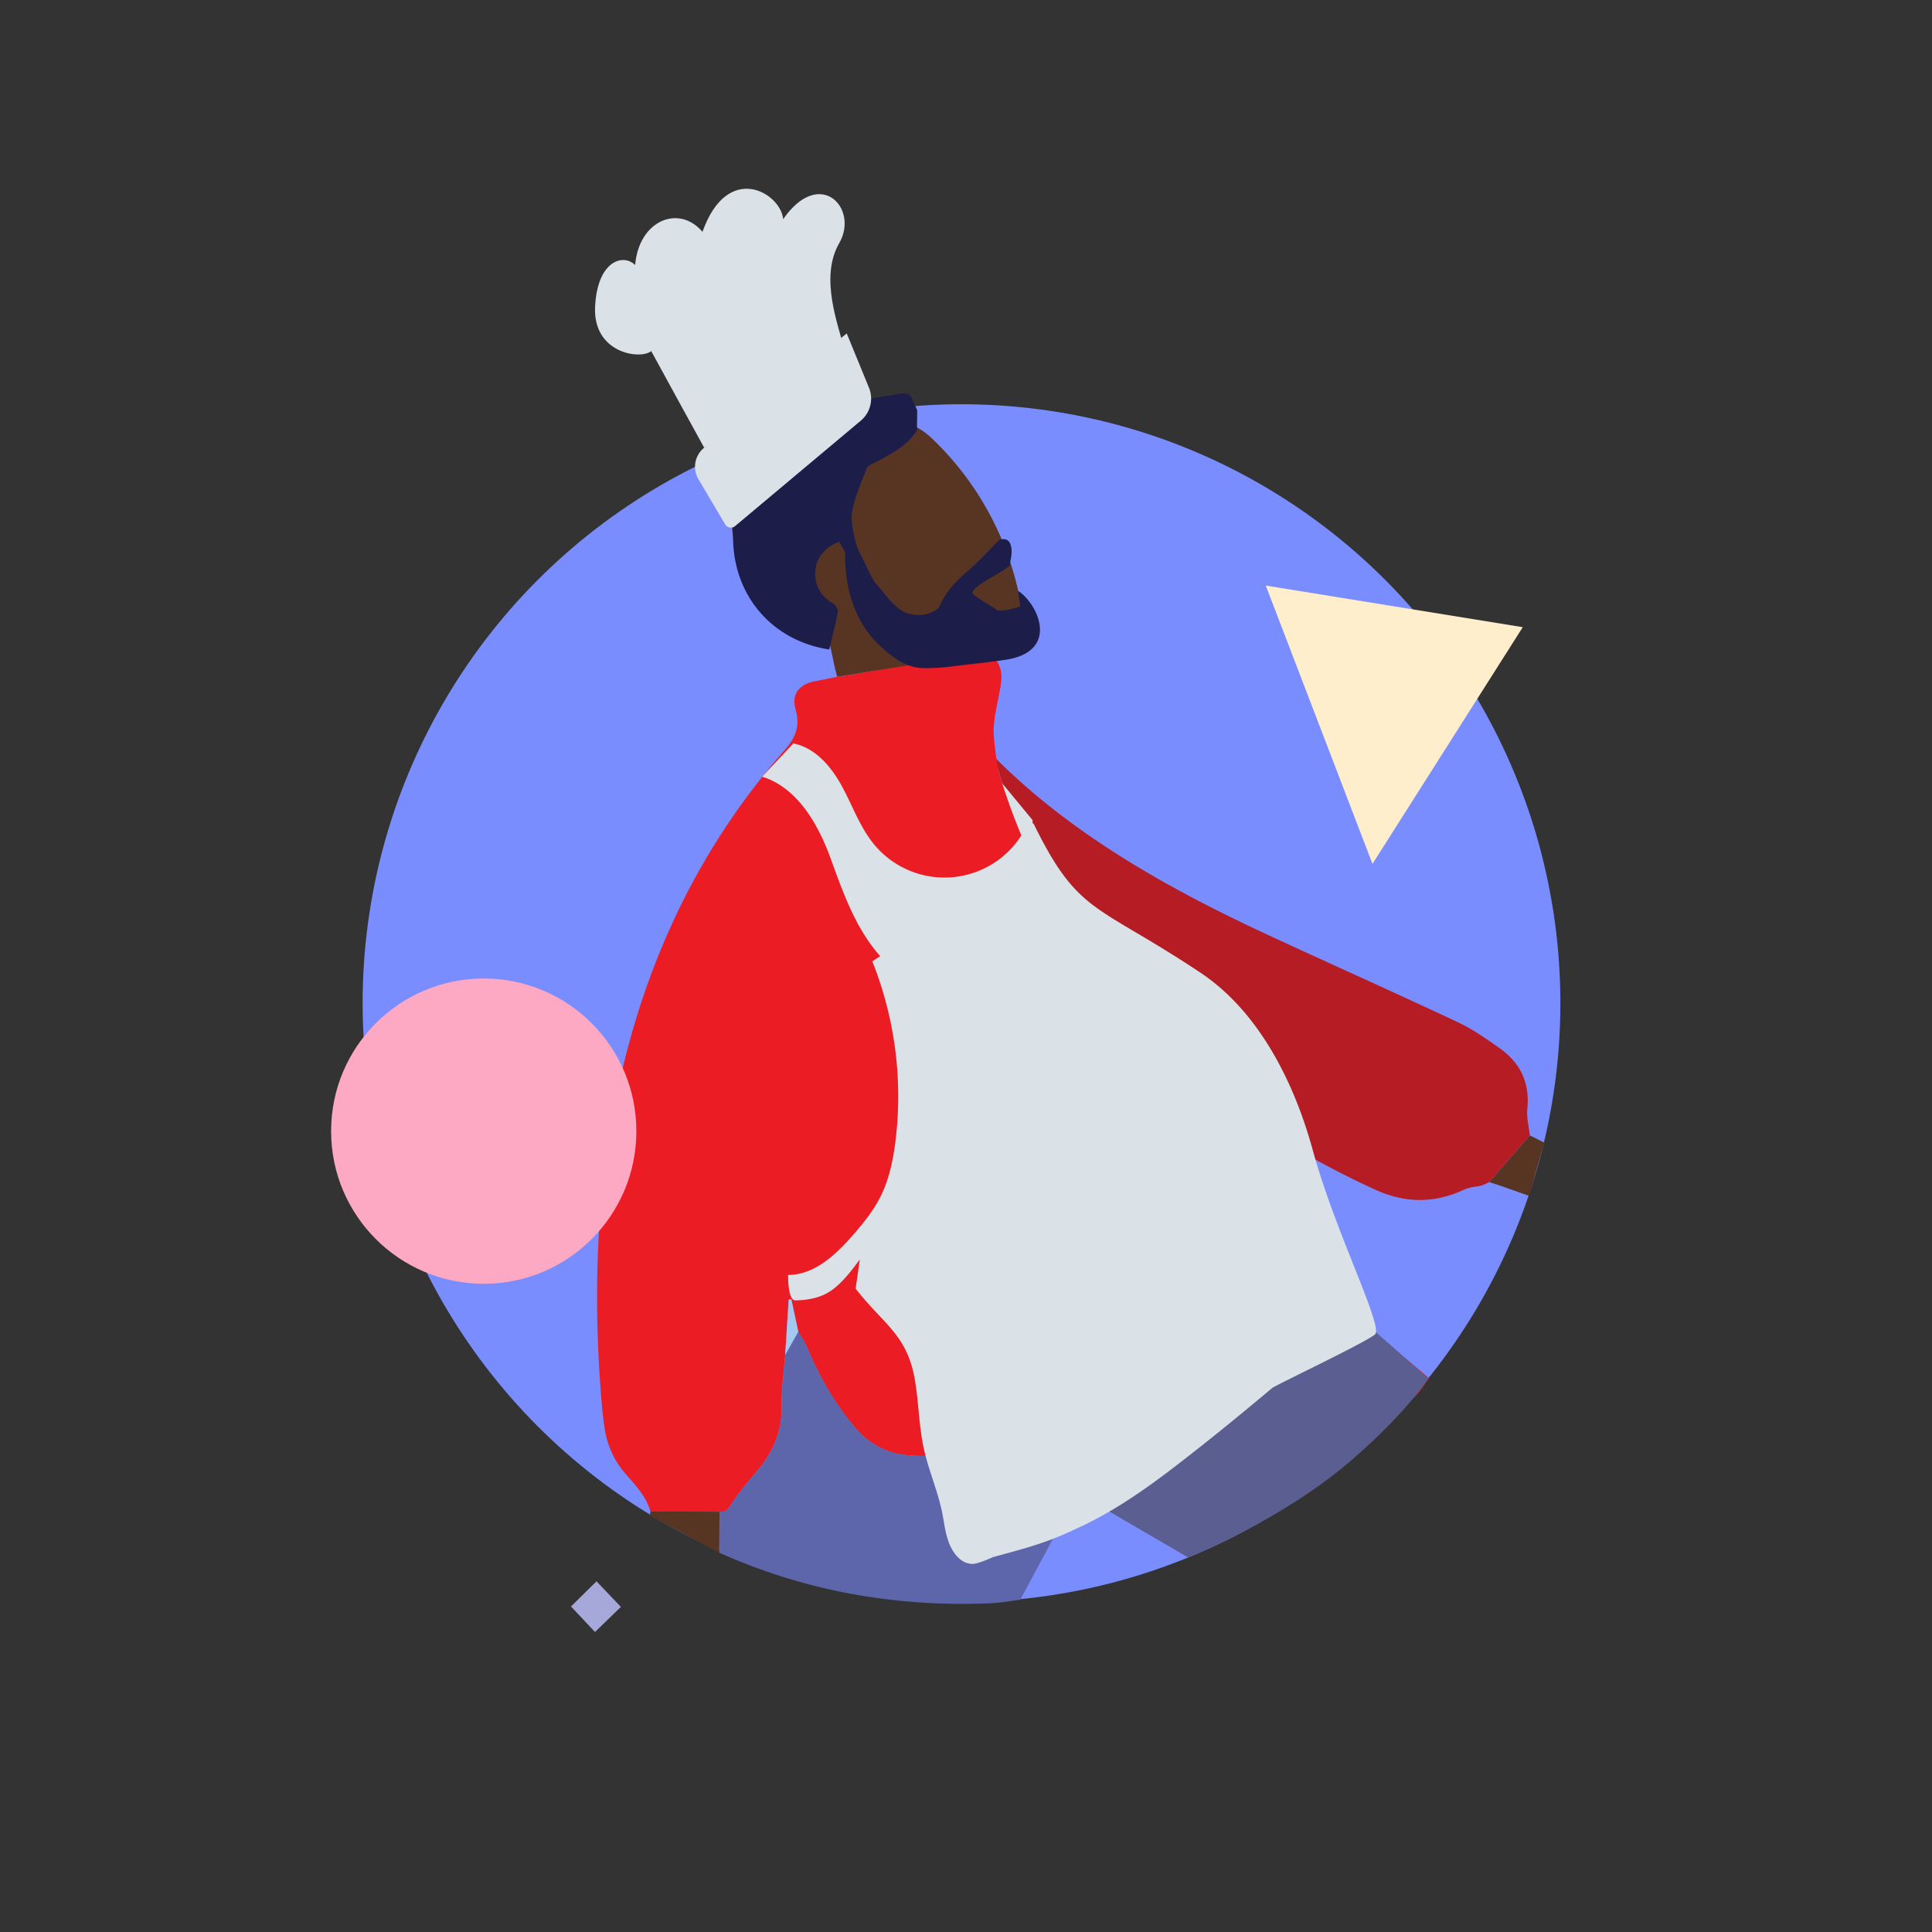 <svg id="Layer_1" data-name="Layer 1" xmlns="http://www.w3.org/2000/svg" viewBox="0 0 1000 1000"><rect x="0" y="0" width="1000" height="1000" fill="#333333" stroke="none"/><defs><style>.cls-1{fill:#7a8dfe;}.cls-2{fill:#b51c24;}.cls-3{fill:#dae1e7;}.cls-4{fill:#ec1c24;}.cls-5{fill:#5d65ab;}.cls-6{fill:#583523;}.cls-7{fill:#add4f7;}.cls-8{fill:#a4c9ee;}.cls-9{fill:#add3f6;}.cls-10{fill:#5a5e90;}.cls-11{fill:#1d1d4a;}.cls-12{fill:#fea9c4;}.cls-13{fill:#a6a8d9;}.cls-14{fill:#feeecc;}</style></defs><circle class="cls-1" cx="497.67" cy="519.22" r="309.98"/><path class="cls-2" d="M791.84,587.67l-21,24.18a26.34,26.34,0,0,1-3.85,1.72c-3,.78-6.28.83-9,2.11-15.44,7.24-30.49,7.23-46.17.09-27.65-12.6-53.66-27.94-78.81-44.87-1.49-1-3.11-1.81-4.67-2.71l.08,0-2-.82c-1.63-1.82-3.22-3.68-4.91-5.45-24.78-26.09-49.8-52-68.88-82.81A335.57,335.57,0,0,1,516.83,399c-.46-1.54-2.33-5.86-2.45-7.51,40,40.54,91.49,69.06,142.38,92.64,32.59,15.1,65.4,29.73,97.91,45,7.61,3.57,14.64,8.55,21.55,13.43,10.8,7.6,15.67,18,14.32,31.47C790.09,578.48,791.36,583.11,791.84,587.67Z"/><polygon class="cls-3" points="505.84 389.81 534.47 424.5 534.47 450.54 515.64 424.5 505.84 389.81"/><path class="cls-4" d="M739.68,713.33c-2.26,3-4.2,6.37-6.82,9-11.39,11.58-23,23-34.51,34.41-1.39-.53-2.82-1-4.17-1.58-32.85-15-70.79-5.76-92.82,22.67-3.23,4.18-5.86,8.83-8.77,13.26L561.3,768.39a29.27,29.27,0,0,1,1.38-4.7c6.28-13,12.7-26,18.94-39,2.46-5.13,4.58-10.43,6.85-15.65a7.26,7.26,0,0,0-4.22,1.4,274.31,274.31,0,0,1-63,34c-16.15,6.09-32.65,10.12-50.07,8.92a39.41,39.41,0,0,1-28.19-14c-11-12.71-19.06-27.12-25.53-42.53-1.1-2.64-2.86-5-4.31-7.49l-3.6-16.84-1.34.21-1.83,28.62c-.66,9-2,17.92-1.82,26.86.2,13.09-4.7,23.78-12.9,33.48-4.68,5.54-9.48,11.09-13.34,17.19-1.68,2.67-3,3.92-5.93,3.66l-35.73-.21c-2.21-7.78-7.64-13.41-12.74-19.31a45.52,45.52,0,0,1-10.72-22.24c-1-6.05-1.6-12.2-2.08-18.33-4.26-54.26-2.33-108.18,9.35-161.51,14.13-64.47,41.62-122.45,85.29-172.23,6-6.79,8.57-12.73,6-21.61-2.26-7.85,2-13,10.24-14.52,3.76-.7,7.5-1.49,11.24-2.24,4.25-.66,8.52-1.21,12.74-2,9.89-1.88,19.76-3.89,29.63-5.85,5.43-.76,22.86-3.45,28.27-4.31,8.09-1.28,12.9,2,14.3,9.94,1.13,6.39-3.85,19.45-3.85,30.45,0,5.17,2,19,2.45,20.51a335.57,335.57,0,0,0,35.81,80.17c19.08,30.85,44.1,56.72,68.88,82.81,1.69,1.77,3.28,3.63,4.91,5.45l2,.82-.08,0c.11.69,0,1.53.37,2,4,5.53,8.39,10.79,12,16.53,9.5,14.88,13.65,30.9,9.76,48.58-.34,1.56.87,4.12,2.19,5.27,6.78,5.89,13.89,11.41,20.79,17.18Q706.63,685.51,739.68,713.33Z"/><path class="cls-5" d="M413.19,689.29c1.45,2.49,3.21,4.85,4.31,7.49C424,712.19,432.06,726.6,443,739.31a39.41,39.41,0,0,0,28.19,14c17.42,1.2,33.92-2.83,50.07-8.92a274.31,274.31,0,0,0,63-34,7.26,7.26,0,0,1,4.22-1.4c-2.27,5.22-4.39,10.52-6.85,15.65-6.24,13.05-12.66,26-18.94,39a29.27,29.27,0,0,0-1.38,4.7,31.82,31.82,0,0,0-3.5,4.43q-14.94,27.6-29.72,55.28c-5.25.63-10.48,1.6-15.74,1.82-48.69,2-95.48-6.25-140.07-26.2q.09-10.62.16-21.25c2.91.26,4.25-1,5.93-3.66,3.86-6.1,8.66-11.65,13.34-17.19,8.2-9.7,13.1-20.39,12.9-33.48-.15-8.94,1.16-17.91,1.82-26.86Z"/><path class="cls-6" d="M433.29,350.27c-2.18-8.53-1.34-5.88-3.5-15.41a8.49,8.49,0,0,0-5.61-6.65c-17.64-7.64-32-19-40.33-36.88-9.71-20.93-5.5-41.25,12.61-55.58,7.26-5.74,16-9.59,24.11-14.3h-.09l3.6-1.15,15.18-3.51c6.25-.06,12.51-.37,18.76-.11a36.85,36.85,0,0,1,24.86,10.73,156.22,156.22,0,0,1,44.73,81.17,38,38,0,0,1,.49,8.27c-.1,9.53-3.18,15.12-12.4,17.28-11.4,2.66-9.89,2.41-21.54,4-1.93.26-4-.09-7.14-.09,3.83,5.72-2.26-.93.64,3.4-9.87,2-31.74,5-41.63,6.85C441.81,349.06,437.54,349.61,433.29,350.27Z"/><path class="cls-6" d="M791.46,619c-4.56-1.62-9.1-3.25-13.67-4.85-2.29-.8-4.62-1.53-6.93-2.29l21-24.18,7.42,3.73Z"/><path class="cls-6" d="M372.43,782.47q-.07,10.63-.16,21.25l-35.92-19.27c.11-.73.23-1.46.35-2.19Z"/><path class="cls-7" d="M424.08,220.3l-3.6,1.15Z"/><path class="cls-8" d="M413.19,689.29l-6.77,12,1.83-28.62,1.34-.21Z"/><path class="cls-9" d="M626.43,567.42l2,.82Z"/><path class="cls-10" d="M599.73,732.24,557.8,772.82,615,806.15s47.4-18.67,83.37-49.38c28.83-24.62,41-43.29,41-43.29l-77.52-68.19Z"/><path class="cls-11" d="M474.74,212.31l-.12,10.44c-4.94,7.9-12.91,11.9-20.7,16.15-1.92,1-4.67,2-5.33,3.66-3,7.65-6.51,15.39-7.69,23.41-.56,3.84,1.6,15.82,3.94,19.86,2,3.51,6.16,13.68,8.88,16.65,5.46,6,4.95,7,11.1,12.21,5.63,4.78,15.08,4.84,21.09,0,4.47-11.21,13.62-17.65,18.58-22.33,4.42-4.17,8.55-8.66,12.81-13,4.94-1.32,6.1,2,6.3,5.63.14,2.61-.67,5.28-1.05,7.91-6.67,5.15-16.71,9-19.17,13.59-.84,1.58,11.11,7.75,12.18,9,.88,1,3.82.47,5.79.18a56.93,56.93,0,0,0,6.7-1.75c.06.18-1.15-8.23-1.07-8.07,10.4,6.67,21.79,31.43-6.6,35.67-8.83,1.32-18.7,2.31-27.55,3.42a104.37,104.37,0,0,1-14.69.87c-10,0-17.92-7.19-22.2-11.1-13.39-12.22-18.87-30-18.46-48.88-1.13-1.82-2.17-3.7-3.2-5.47-7.6,3.16-11.87,8.46-12.27,15.52-.41,7.3,2.83,12.7,9.19,16.46,1.3.76,2.68,3.11,2.44,4.45-1.18,6.52-2.9,12.94-4.43,19.39-29-4.45-48.89-26.94-49.76-56.33-.12-4.06-.1-8.13-.23-12.19-.39-12.8,4.78-23.29,13.36-32.4,2-2.13,3.95-4.32,5.92-6.49h0l1.38-1.13c19.67-15.2,42.91-20.41,66.78-23.9,3.1-.45,4.86.74,5.86,3.6C473.09,209,474,210.65,474.74,212.31Z"/><path class="cls-3" d="M449.78,200.68l-11.51-28.09-73.78,59.14a12.63,12.63,0,0,0-3,16.27l13.86,23.42a3.41,3.41,0,0,0,5.14.88l65.05-54.55A14.9,14.9,0,0,0,449.78,200.68Z"/><path class="cls-3" d="M364.49,231.73s-22.77-41.36-27.41-50c-5.74,4.65-30.22,1.05-29.07-22.91s14.57-27.75,20.74-21.66C330.69,114,351.43,105.65,363.6,120c13.09-36.78,40.65-20,41.76-6.55,19-27.37,39.45-5.62,29,12.45s.06,43.36,2.22,53.65S364.49,231.73,364.49,231.73Z"/><path class="cls-3" d="M410.63,384.81c11.34,2.18,19.62,12,25.15,22.15s9.37,21.34,16.75,30.22a47.23,47.23,0,0,0,79.94-12.07l2.54,1.25c23.2,47.35,32.37,41.12,86.37,77.12,42.18,28.12,56,84.6,59,95,9.27,32.58,26.75,70.21,30.66,84.44.66,2.41,1.58,4.93,1,7.35s-51.7,26.6-53.62,28.21c-16.19,13.6-32.34,26.8-49.09,39.7-15.09,11.62-30.71,22.71-47.85,31-19,9.22-27.16,11.24-47.56,16.79,0,0-7.5,3.5-10.5,3.5-5.68,0-9.67-4.85-11.9-10.08s-2.76-11-3.88-16.55c-2.24-11.08-6.91-21.54-9.37-32.57-2.76-12.34-2.7-25.15-5-37.58C469,690.45,456.74,684.89,442.88,667l2.16-15.1c-4.15,5.57-8.38,11.22-13.89,15.44s-12.47,5.62-19.41,5.73c-4.14.08-3.79-13.17-3.79-13.17,13.62,0,24.74-10.49,33.67-20.77,5.33-6.15,10.51-12.55,14.15-19.83,4.36-8.7,6.4-18.38,7.64-28a188.7,188.7,0,0,0-11.91-93.74l4.1-2.65c-12.68-14.24-19.17-32.7-25.68-50.61S412.7,407.72,394.53,402"/><circle class="cls-12" cx="250.38" cy="585.48" r="79"/><path class="cls-13" d="M308.76,818.48l12.6,13.25-13.39,13-12.42-13.22Z"/><polygon class="cls-14" points="655.16 303.09 710.39 447.14 788.18 324.63 655.16 303.09"/></svg>